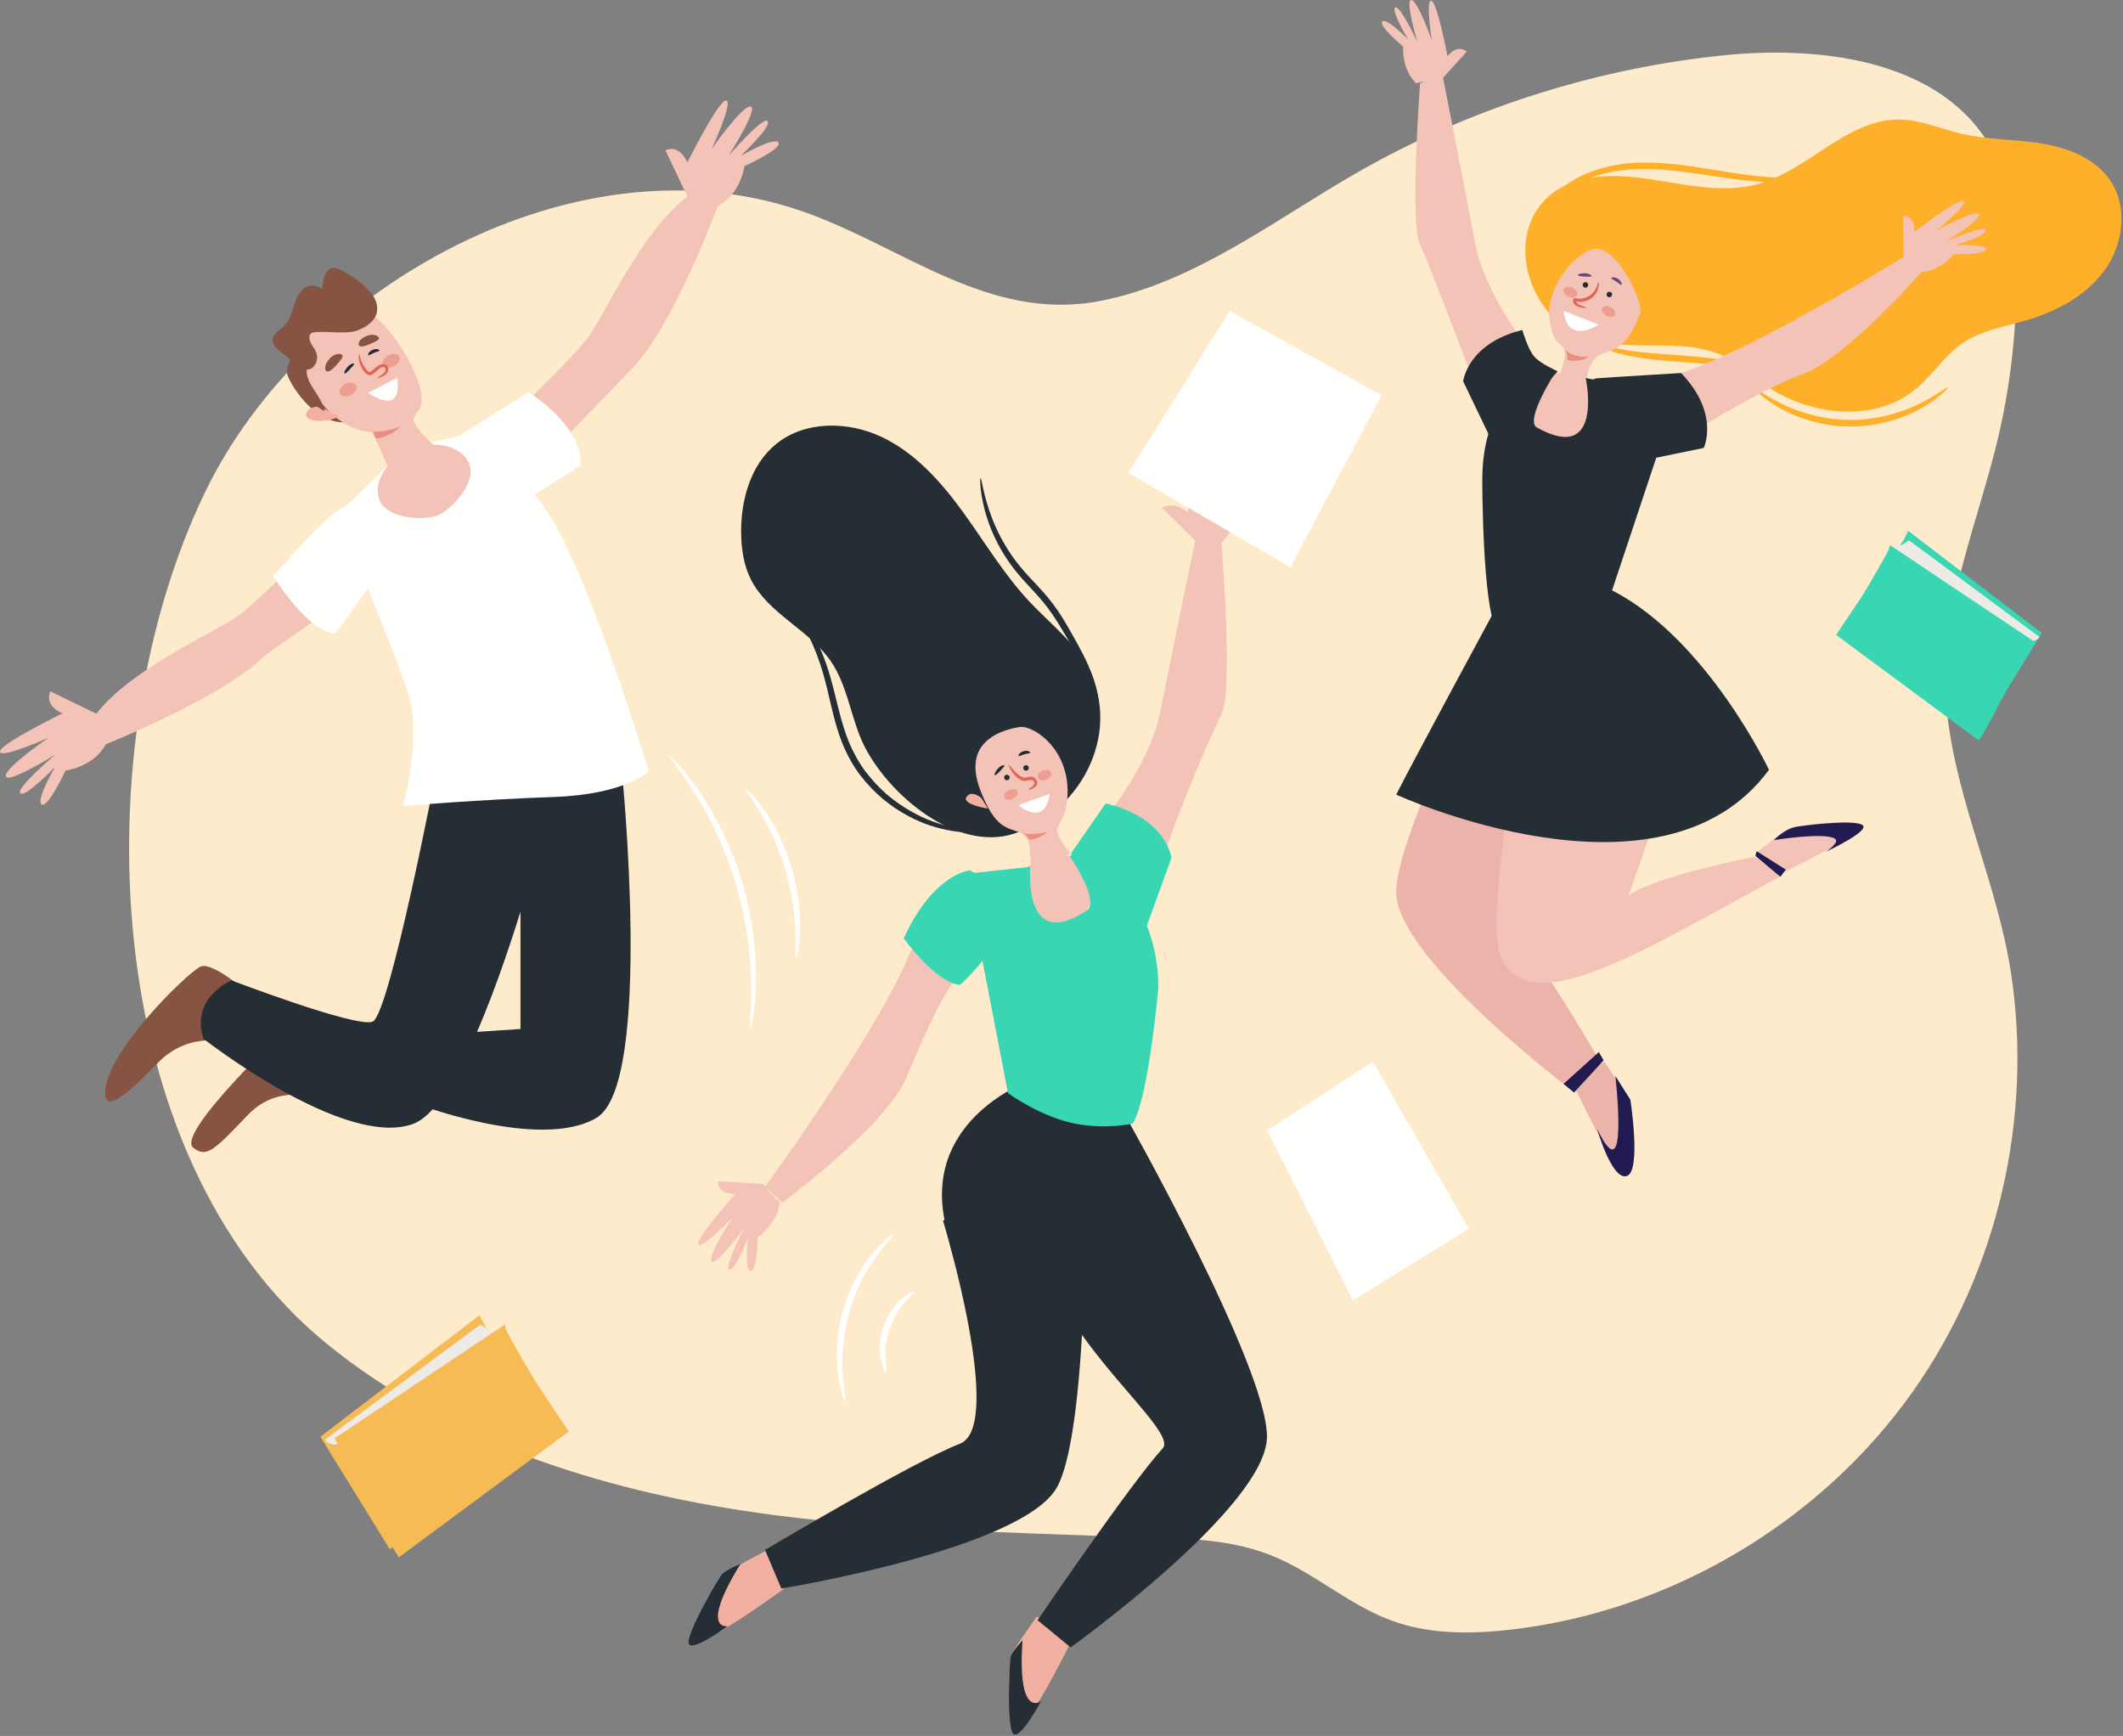 <?xml version="1.0" encoding="UTF-8"?>
<svg width="444px" height="363px" viewBox="0 0 444 363" version="1.1" xmlns="http://www.w3.org/2000/svg" xmlns:xlink="http://www.w3.org/1999/xlink">
    <rect x="0" y="0" width="444" height="363" fill="#808080" stroke="none"/>
    <!-- Generator: Sketch 52.5 (67469) - http://www.bohemiancoding.com/sketch -->
    <title>graph</title>
    <desc>Created with Sketch.</desc>
    <g id="Page-1" stroke="none" stroke-width="1" fill="none" fill-rule="evenodd">
        <g id="Home" transform="translate(-135, -92)">
            <g id="hero" transform="translate(135, 92)">
                <g id="graph">
                    <path d="M162.627,316.91 C186.274,319.951 210.125,320.406 233.92,321.317 C244.83,321.735 255.526,321.232 265.598,325.145 C275.028,328.81 282.559,336.166 292.29,339.319 C299.843,341.765 307.989,341.679 315.877,340.782 C349.24,336.986 380.649,318.406 400.041,290.994 C417.802,265.887 425.218,233.762 420.566,203.39 C417.744,184.968 409.267,167.788 407.235,149.226 C405.086,129.603 412.581,112.495 417.317,93.834 C420.619,80.821 422.062,67.338 421.588,53.922 C421.315,46.192 420.343,38.27 416.687,31.454 C406.753,12.942 381.706,9.448 360.8,11.535 C334.923,14.117 309.106,22.101 286.34,34.672 C268.364,44.598 250.56,59.046 229.93,62.963 C206.668,67.379 188.675,51.438 167.74,44.167 C120.636,27.807 63.765,59.944 43,102.687 C17.365,155.453 20.283,241.772 68.265,280.931 C94.413,302.271 128.107,312.357 161.568,316.771 C161.921,316.818 162.274,316.864 162.627,316.91" id="Fill-4" fill="#FDEBCC"></path>
                    <polyline id="Fill-2699" fill="#F7BB55" points="101.492 277.441 100.297 275 67 300.439 81.527 323.973 114.671 296.026 101.492 277.441"></polyline>
                    <path d="M100.439,277 L68,301.025 C68,301.025 68.136,301.541 68.941,301.859 C69.746,302.177 70.213,302.097 70.213,302.097 L104.317,278.755 C104.317,278.755 102.351,278.298 101.637,277.766 C100.924,277.232 100.439,277 100.439,277" id="Fill-2701" fill="#EEEAE5"></path>
                    <path d="M105.547,277 L70,300.743 L81.544,322.622 L83.404,325.654 L118.953,299.343 C118.953,299.343 115.208,293.755 112.96,290.381 C110.712,287.007 106.3,279.05 106.059,278.54 C105.819,278.032 105.547,277 105.547,277" id="Fill-2702" fill="#F7BB55"></path>
                    <path d="M61.351,75 C61.351,75 59.24,76.461 60.296,78.897 C61.351,81.333 65.979,88.559 72.231,88.315 C72.487,88.305 64.355,75 64.355,75 L61.351,75" id="Fill-2707" fill="#875444"></path>
                    <path d="M52.218,207.884 C52.218,207.884 44.4,200.899 41.897,202.15 C38.839,203.679 21.336,220.828 22.02,228.908 C22.3,232.216 26.152,229.381 33.017,222.261 C39.882,215.142 48.528,218.193 48.528,218.193 L52.218,207.884" id="Fill-2708" fill="#875444"></path>
                    <path d="M70.486,219.662 L61.047,214 C61.047,214 36.583,236.936 40.406,239.993 C43.305,242.313 45.008,240.233 51.873,233.114 C58.738,225.994 67.435,230.087 67.435,230.087 L70.486,219.662" id="Fill-2709" fill="#875444"></path>
                    <path d="M91.061,160 C91.061,160 125.428,162.166 130.004,160.639 C130.004,160.639 136.72,226.616 124.769,233.734 C112.818,240.855 86,230.429 86,230.429 L93.241,216.192 L108.853,215.174 L108.853,189.749 L107.734,190.003 L91.061,160" id="Fill-2711" fill="#252D35"></path>
                    <path d="M48.404,205.004 C48.404,205.004 39.76,208.564 42.557,217.209 C42.557,217.209 72.063,240.346 86.421,235.006 C94.465,232.016 103.106,209.193 109.151,189.696 L130.425,160.639 C130.425,160.639 120.392,161.141 117.044,161.128 C110.648,161.104 91.482,160 91.482,160 C91.482,160 81.472,212.378 77.905,213.649 C74.338,214.919 48.404,205.004 48.404,205.004" id="Fill-2712" fill="#252D35"></path>
                    <path d="M99,94.74 C99,94.74 119.596,75.416 123.155,70.33 C126.714,65.245 134.343,48.21 143.749,41.09 L139.173,31.429 C139.173,31.429 141.97,29.904 143.749,33.971 C143.749,33.971 150.359,20.75 151.884,21.004 C153.411,21.258 148.835,31.174 148.835,31.174 C148.835,31.174 155.193,22.02 156.972,22.276 C158.75,22.53 152.394,32.566 152.394,32.566 C152.394,32.566 159.513,24.31 160.531,25.327 C161.548,26.344 154.937,32.566 154.937,32.566 C154.937,32.566 162.055,28.479 162.818,29.826 C163.582,31.174 155.7,34.734 155.7,34.734 C155.7,34.734 154.937,40.582 150.107,43.124 C150.107,43.124 140.542,68.965 131.897,77.356 L104.126,106.218 L99,94.74" id="Fill-2713" fill="#F4C3B7"></path>
                    <path d="M74.227,105 C74.227,105 54.713,125.414 49.594,128.925 C44.475,132.434 27.371,139.906 20.164,149.246 L10.545,144.578 C10.545,144.578 8.994,147.361 13.045,149.178 C13.045,149.178 -0.237,155.664 0.003,157.194 C0.242,158.722 10.201,154.238 10.201,154.238 C10.201,154.238 0.988,160.51 1.226,162.29 C1.464,164.072 11.558,157.81 11.558,157.81 C11.558,157.81 3.236,164.851 4.244,165.877 C5.251,166.905 11.535,160.352 11.535,160.352 C11.535,160.352 7.382,167.432 8.723,168.208 C10.063,168.983 13.696,161.136 13.696,161.136 C13.696,161.136 19.55,160.429 22.139,155.62 C22.139,155.62 46.616,145.883 55.088,137.316 L85.548,115.733 L74.227,105" id="Fill-2714" fill="#F4C3B7"></path>
                    <path d="M81.87,96.583 L72,106.244 L74.503,117.137 C74.503,117.137 84.228,140.482 85.697,146.177 C87.982,155.033 84.286,168.535 84.286,168.535 C84.286,168.535 100.771,167.167 115.771,166.658 C130.77,166.15 135.677,161.318 135.677,161.318 C135.677,161.318 122.672,118.004 113.694,105.896 C104.713,93.79 101.447,90 101.447,90 L88.226,92.89 L81.87,96.583" id="Fill-2715" fill="#FFFFFE"></path>
                    <path d="M111.09,103.914 L121.374,97.343 C121.374,97.343 122.945,90.303 110.543,82 L96,91.112 L111.09,103.914" id="Fill-2716" fill="#FFFFFE"></path>
                    <path d="M74.09,105.205 C68.452,105.996 58.149,120.285 57,120.257 C57,120.257 64.251,132.09 69.995,132.474 C69.995,132.474 95.272,102.234 74.09,105.205" id="Fill-2717" fill="#FFFFFE"></path>
                    <path d="M94.386,96.067 C94.386,96.067 86.191,89.945 86.475,87.503 C86.547,86.889 87.683,85.89 87.978,85.004 C89.567,80.238 81.905,67.954 77.199,65.366 C73.496,63.329 75.119,63.149 67.326,67.78 C59.533,72.411 63.973,80.42 67.453,84.561 C70.743,88.476 74.511,90.154 77.901,90.436 L82.721,101.142 L94.386,96.067" id="Fill-2718" fill="#F4C3B7"></path>
                    <path d="M79.414,104.691 C77.864,100.889 80.799,96.099 85.97,93.991 C91.143,91.881 96.59,93.252 98.143,97.054 C99.692,100.854 94.488,106.568 91.583,107.753 C88.678,108.937 80.963,108.491 79.414,104.691" id="Fill-2719" fill="#F4C3B7"></path>
                    <path d="M66.965,85.003 C66.965,85.003 64.308,84.856 64.012,86.628 C63.717,88.4 68.885,88.4 70.804,87.071 L66.965,85.003" id="Fill-2720" fill="#F1B0A0"></path>
                    <path d="M67.879,86.004 C67.374,82.803 63.964,80.423 64.133,77.304 C65.769,77.316 66.819,75.291 66.074,73.561 C65.782,72.881 65.285,72.298 64.969,71.627 C64.652,70.957 64.568,70.079 65.054,69.701 C65.283,69.522 65.594,69.491 65.892,69.46 C68.317,69.211 72.469,69.938 74.7,69.112 C76.825,68.325 79.101,66.793 78.879,64.191 C78.686,61.926 76.686,60.088 74.848,58.701 C73.794,57.905 70.785,55.824 69.651,56.012 C67.917,56.301 67.498,58.612 67.372,60.548 C66.16,59.393 64.373,59.579 63.318,60.518 C62.264,61.456 61.766,62.948 61.306,64.389 C60.846,65.83 60.36,67.326 59.32,68.282 C58.35,69.175 56.817,69.85 57.018,71.367 C57.257,73.175 59.619,73.818 60.711,75.359 C60.443,74.981 60.214,77.395 60.369,77.805 C60.835,79.038 61.998,79.853 62.839,80.797 C64.631,82.807 65.507,84.831 67.879,86.004" id="Fill-2721" fill="#875444"></path>
                    <path d="M83.056,79 L77,82.132 C77,82.132 84.274,87.412 83.056,79" id="Fill-2722" fill="#FFFFFE"></path>
                    <path d="M74.488,80.554 C74.819,81.182 74.329,82.09 73.394,82.582 C72.459,83.074 71.433,82.964 71.103,82.336 C70.772,81.708 71.262,80.8 72.197,80.308 C73.132,79.816 74.158,79.926 74.488,80.554" id="Fill-2723" fill="#ED9E90"></path>
                    <path d="M83.488,74.553 C83.819,75.181 83.329,76.089 82.394,76.582 C81.459,77.074 80.433,76.963 80.103,76.335 C79.772,75.708 80.262,74.8 81.197,74.308 C82.132,73.815 83.158,73.925 83.488,74.553" id="Fill-2724" fill="#ED9E90"></path>
                    <path d="M79.004,79.057 C78.976,79.022 79.089,78.873 79.352,78.684 C79.601,78.49 80.036,78.283 80.359,77.935 C80.679,77.597 80.795,76.895 80.305,76.796 C79.795,76.623 79.218,77.207 78.555,77.762 C78.39,77.898 78.228,78.033 78.068,78.166 C77.917,78.303 77.601,78.506 77.273,78.465 C76.648,78.365 76.383,77.947 76.142,77.669 C75.662,77.052 75.366,76.407 75.202,75.849 C74.877,74.721 75.023,73.993 75.101,74 C75.211,73.994 75.247,74.694 75.66,75.686 C75.867,76.179 76.179,76.739 76.632,77.268 C76.852,77.536 77.13,77.786 77.328,77.794 C77.412,77.798 77.476,77.77 77.633,77.639 C77.791,77.506 77.951,77.371 78.114,77.235 C78.447,76.965 78.736,76.692 79.118,76.438 C79.489,76.188 80.019,76.03 80.492,76.191 C80.999,76.323 81.295,76.914 81.207,77.324 C81.15,77.742 80.943,78.05 80.707,78.275 C80.207,78.692 79.761,78.793 79.48,78.919 C79.192,79.028 79.035,79.096 79.004,79.057" id="Fill-2725" fill="#E26559"></path>
                    <path d="M83.96,89 C83.96,89 82.186,91.177 78.638,91.742 L78,90.268 C78,90.268 81.863,90.29 83.96,89 Z" id="Fill-2726" fill="#E98E82"></path>
                    <path d="M79.35,73.285 C79.315,73.476 78.775,73.535 78.204,73.787 C77.626,74.021 77.208,74.368 77.046,74.26 C76.881,74.172 77.155,73.483 77.936,73.154 C78.717,72.822 79.402,73.105 79.35,73.285" id="Fill-2727" fill="#252D35"></path>
                    <path d="M72.043,78.083 C71.897,77.976 72.126,77.353 72.682,76.731 C73.245,76.095 73.964,75.883 74.04,76.06 C74.12,76.234 73.682,76.637 73.188,77.196 C72.688,77.753 72.201,78.202 72.043,78.083" id="Fill-2728" fill="#252D35"></path>
                    <path d="M68.257,77.607 C67.943,77.374 67.699,76.382 68.897,75.044 C70.107,73.676 71.458,73.916 71.62,74.297 C71.793,74.67 71.344,75.201 70.283,76.403 C69.206,77.602 68.596,77.861 68.257,77.607" id="Fill-2729" fill="#875444"></path>
                    <path d="M75.052,72.198 C74.879,71.874 75.07,70.931 76.628,70.274 C78.208,69.595 79.261,70.344 79.246,70.733 C79.243,71.12 78.648,71.391 77.261,71.989 C75.861,72.576 75.238,72.551 75.052,72.198" id="Fill-2730" fill="#875444"></path>
                    <path d="M186.902,258.007 C187.061,258.179 185.503,259.664 183.481,262.423 C182.979,263.117 182.434,263.875 181.925,264.741 C181.367,265.575 180.882,266.532 180.341,267.519 C179.337,269.534 178.384,271.823 177.649,274.314 C176.947,276.815 176.536,279.26 176.315,281.5 C176.248,282.623 176.15,283.692 176.179,284.696 C176.15,285.7 176.208,286.632 176.264,287.486 C176.51,290.897 177.039,292.984 176.813,293.045 C176.677,293.092 175.804,291.077 175.298,287.585 C175.178,286.714 175.061,285.755 175.039,284.718 C174.961,283.682 175.017,282.575 175.053,281.408 C175.21,279.081 175.598,276.532 176.329,273.934 C177.091,271.346 178.118,268.98 179.223,266.926 C179.813,265.918 180.354,264.952 180.972,264.116 C181.541,263.249 182.15,262.498 182.716,261.825 C185.001,259.137 186.812,257.895 186.902,258.007" id="Fill-2695" fill="#FFFFFE"></path>
                    <path d="M191.281,270.028 C191.396,270.212 190.527,270.876 189.394,272.146 C188.819,272.774 188.215,273.586 187.62,274.528 C187.05,275.486 186.504,276.585 186.075,277.797 C185.665,279.016 185.419,280.218 185.277,281.324 C185.164,282.433 185.14,283.444 185.205,284.293 C185.315,285.992 185.59,287.051 185.385,287.124 C185.237,287.186 184.62,286.218 184.242,284.422 C184.045,283.527 183.964,282.432 184.015,281.218 C184.095,280.008 184.327,278.681 184.776,277.349 C185.243,276.024 185.879,274.837 186.562,273.834 C187.269,272.847 188.008,272.034 188.715,271.451 C190.119,270.269 191.203,269.888 191.281,270.028" id="Fill-2696" fill="#FFFFFE"></path>
                    <path d="M140.011,158.004 C140.083,157.942 140.697,158.548 141.752,159.702 C142.289,160.273 142.921,160.991 143.591,161.878 C144.269,162.757 145.082,163.733 145.846,164.906 C146.241,165.485 146.654,166.091 147.084,166.724 C147.51,167.359 147.896,168.055 148.326,168.758 C149.206,170.154 149.995,171.73 150.854,173.374 C152.474,176.709 154.022,180.494 155.256,184.598 C156.45,188.713 157.209,192.732 157.661,196.412 C157.834,198.258 158.028,200.01 158.048,201.66 C158.069,202.484 158.123,203.279 158.111,204.043 C158.094,204.807 158.077,205.541 158.06,206.241 C158.056,207.642 157.903,208.903 157.813,210.009 C157.732,211.117 157.592,212.065 157.453,212.834 C157.194,214.377 157.007,215.219 156.914,215.206 C156.671,215.174 157.127,211.755 157.089,206.23 C157.077,205.539 157.064,204.817 157.051,204.063 C157.035,203.311 156.956,202.529 156.91,201.72 C156.842,200.098 156.608,198.38 156.405,196.569 C155.891,192.961 155.11,189.026 153.938,184.987 C152.727,180.96 151.243,177.232 149.714,173.924 C148.901,172.294 148.163,170.725 147.339,169.326 C146.937,168.622 146.579,167.923 146.183,167.282 C145.785,166.643 145.402,166.029 145.037,165.444 C142.066,160.784 139.825,158.163 140.011,158.004" id="Fill-2697" fill="#FFFFFE"></path>
                    <path d="M156.015,165.005 C156.132,164.901 157.71,166.377 159.717,169.222 C160.727,170.638 161.791,172.423 162.827,174.481 C163.833,176.553 164.794,178.906 165.56,181.457 C166.302,184.013 166.775,186.511 167.056,188.797 C167.304,191.088 167.382,193.164 167.302,194.902 C167.164,198.381 166.641,200.477 166.487,200.453 C166.266,200.426 166.442,198.303 166.331,194.902 C166.285,193.2 166.11,191.182 165.801,188.962 C165.459,186.746 164.963,184.33 164.242,181.846 C163.497,179.369 162.601,177.071 161.684,175.025 C160.737,172.992 159.788,171.203 158.902,169.751 C157.147,166.834 155.845,165.148 156.015,165.005" id="Fill-2698" fill="#FFFFFE"></path>
                    <path d="M179.892,154.083 C177.795,148.879 176.989,143.085 173.86,138.427 C169.357,131.726 160.709,128.401 157.054,121.201 C155.503,118.143 155.015,114.646 155,111.217 C154.969,104.432 157.001,97.22 162.24,92.909 C168.261,87.955 177.295,88.025 184.347,91.353 C191.398,94.68 196.784,100.721 201.365,107.031 C205.945,113.341 209.955,120.112 215.29,125.798 C219.244,130.014 223.935,133.649 226.915,138.602 C235.082,152.181 226.678,169.362 212.26,174.263 C199.591,178.569 184.275,164.962 179.892,154.083" id="Fill-2763" fill="#252D35"></path>
                    <path d="M161.401,249.753 C162.655,250.785 161.287,250.071 163.111,251.258 C162.704,255.815 158.489,258.686 158.489,258.686 C158.489,258.686 158.31,265.942 156.956,265.792 C155.6,265.645 156.469,258.807 156.469,258.807 C156.469,258.807 153.694,265.953 152.52,265.497 C151.347,265.044 155.595,256.844 155.595,256.844 C155.595,256.844 149.641,265.039 148.823,263.748 C148.006,262.457 153.245,254.548 153.245,254.548 C153.245,254.548 146.776,261.33 146.045,260.233 C145.315,259.137 153.765,249.705 153.765,249.705 C149.854,249.662 150.131,247 150.131,247 L159.657,247.565 C159.657,247.565 160.824,249.278 161.401,249.753" id="Fill-2764" fill="#F4C3B7"></path>
                    <path d="M252.994,113.107 C254.624,113.392 253.359,112.853 255.475,113.468 C258.948,110.312 258.487,105.352 258.487,105.352 C258.487,105.352 264.314,100.68 263.347,99.768 C262.375,98.852 257.321,103.777 257.321,103.777 C257.321,103.777 261.434,97.243 260.328,96.655 C259.223,96.068 255.166,104.356 255.166,104.356 C255.166,104.356 258.151,94.802 256.582,95.003 C255.015,95.203 251.815,104.043 251.815,104.043 C251.815,104.043 253.32,94.994 251.967,95.137 C250.613,95.28 248.423,107.135 248.423,107.135 C245.232,104.537 243,106.2 243,106.2 L249.982,113.046 C249.982,113.046 252.245,112.976 252.994,113.107" id="Fill-2765" fill="#F4C3B7"></path>
                    <path d="M213.261,152.025 C216.209,151.565 225.196,157.389 222.909,169.216 C222.717,170.209 221.42,172.395 221.098,173.299 C220.689,174.445 223.869,178.635 223.869,178.635 L215.662,181.257 C215.311,178.778 215.9,175.155 213.248,174.078 C212.256,173.675 211.194,173.42 210.258,172.909 C207.731,171.529 206.382,168.51 205.344,166.038 C204.569,164.192 203.979,162.205 204.001,160.202 C204.056,155.156 208.525,152.764 213.261,152.025" id="Fill-2766" fill="#F4C3B7"></path>
                    <path d="M229.184,184.882 C229.184,180.625 227.833,179 223.366,179 C218.898,179 213,180.625 213,184.882 C213,189.14 216.155,194.468 220.625,194.468 C225.092,194.468 229.184,189.14 229.184,184.882" id="Fill-2767" fill="#F4C3B7"></path>
                    <path d="M226,177.156 C226,177.156 239.892,162.831 242.671,148.8 C245.451,134.769 250.173,112 250.173,112 L255.454,113.449 C255.454,113.449 257.956,144.564 255.454,149.33 C252.953,154.095 238.781,187.189 239.059,195.659 L226,177.156" id="Fill-2768" fill="#F4C3B7"></path>
                    <path d="M201.403,184 C201.403,184 196.679,184.794 189.454,201.209 C182.229,217.623 160,248.181 160,248.181 L163.613,251.508 C163.613,251.508 185.286,235.36 189.454,225.566 C193.622,215.77 198.901,203.592 201.403,204.12 C203.903,204.651 214.464,190.088 201.403,184" id="Fill-2769" fill="#F4C3B7"></path>
                    <path d="M238.53,197.232 L244.999,179.377 C244.999,179.377 244.002,171.002 231.233,168 L224,178.423 L238.53,197.232" id="Fill-2770" fill="#39D6B3"></path>
                    <path d="M202.818,182 C202.818,182 195.186,182.643 189,196.23 C189,196.23 195.804,205.622 200.78,205.939 C200.78,205.939 219.265,190.139 202.818,182" id="Fill-2771" fill="#39D6B3"></path>
                    <path d="M224.134,343.009 C224.134,343.009 213.117,365.505 211.829,361.34 C210.543,357.173 210.968,347.167 211.659,345.739 C212.351,344.31 216.855,338 216.855,338 L224.134,343.009" id="Fill-2772" fill="#F1B0A0"></path>
                    <path d="M225.121,236.852 L235.195,233 C235.195,233 265.095,285.827 264.971,300.485 C264.847,315.141 223.906,344.486 223.906,344.486 L217,338.799 C217,338.799 236.406,310.268 243.163,302.863 C246.542,299.159 222.352,281.014 218.688,263.554 C215.024,246.094 225.121,236.852 225.121,236.852" id="Fill-2773" fill="#252D35"></path>
                    <path d="M164.777,331.628 C164.777,331.628 144.169,346.818 145.026,342.555 C145.886,338.288 151.074,329.58 152.374,328.611 C153.677,327.643 160.714,324 160.714,324 L164.777,331.628" id="Fill-2774" fill="#F1B0A0"></path>
                    <path d="M197.228,255.275 L227.035,238 C227.035,238 228.219,298.008 221.063,310.983 C213.907,323.958 163.405,332.178 163.405,332.178 L160,324.11 C160,324.11 191.157,305.546 200.724,301.913 C210.291,298.278 197.228,255.275 197.228,255.275" id="Fill-2775" fill="#252D35"></path>
                    <path d="M215.285,226 C215.285,226 193.337,233.772 197.533,255.092 C201.728,276.412 208.721,280.409 208.721,280.409 L221.308,259.756 L233.946,232.709 L221.308,231.107 L215.285,226" id="Fill-2776" fill="#252D35"></path>
                    <path d="M226.102,177 C226.102,177 242.26,186.056 242.26,206.518 C242.26,206.518 240.207,229.847 236.881,234.946 C236.881,234.946 231.473,236.265 224.73,234.946 C217.66,233.561 210.817,228.591 210.817,228.591 L205.296,200.03 L201,183.353 L203.328,182.585 L215.481,181.25 C215.481,181.25 213.735,199.404 227.306,190.388 C230.163,188.489 223.748,179.024 223.748,179.024 L226.102,177" id="Fill-2777" fill="#39D6B3"></path>
                    <polyline id="Fill-2778" fill="#FFFFFE" points="236 98.88 269.88 118.644 288.938 82.646 257.175 65 236 98.88"></polyline>
                    <polyline id="Fill-2779" fill="#FFFFFE" points="282.938 271.944 307.169 256.944 287.151 222 265 236.364 282.938 271.944"></polyline>
                    <path d="M163.007,123.003 C163.071,122.947 163.818,123.625 165.002,125.01 C166.18,126.397 167.787,128.506 169.399,131.352 C171.019,134.186 172.622,137.783 173.765,141.956 C174.949,146.1 175.743,150.757 177.563,155.243 C178.508,157.458 179.653,159.521 181.016,161.346 C182.391,163.158 183.916,164.748 185.486,166.135 C188.693,168.834 192.055,170.692 195.05,171.765 C198.042,172.852 200.605,173.341 202.387,173.516 C204.167,173.712 205.172,173.742 205.174,173.858 C205.179,173.931 204.176,174.084 202.348,174.049 C200.521,174.036 197.862,173.686 194.73,172.682 C191.596,171.692 188.055,169.86 184.668,167.101 C183.009,165.683 181.394,164.042 179.939,162.154 C178.498,160.257 177.28,158.086 176.291,155.764 C174.395,151.074 173.646,146.376 172.543,142.288 C171.49,138.186 170.026,134.657 168.545,131.816 C167.075,128.969 165.615,126.809 164.58,125.338 C163.539,123.869 162.929,123.072 163.007,123.003" id="Fill-2780" fill="#252D35"></path>
                    <path d="M205.07,100 C205.318,99.962 205.561,103.297 207.427,108.23 C208.358,110.686 209.745,113.514 211.735,116.348 C212.731,117.767 213.876,119.164 215.172,120.557 C216.459,121.957 217.861,123.378 219.186,124.972 C221.843,128.189 223.67,131.666 225.393,134.735 C227.101,137.834 228.462,140.782 229.154,143.419 C229.875,146.048 229.918,148.31 229.689,149.811 C229.45,151.32 229.075,152.084 229.013,152.063 C228.894,152.032 229.088,151.225 229.156,149.764 C229.215,148.305 229.029,146.179 228.223,143.694 C227.441,141.199 226.039,138.387 224.288,135.354 C222.51,132.322 220.666,128.915 218.128,125.849 C216.854,124.315 215.472,122.899 214.177,121.465 C212.875,120.038 211.69,118.552 210.692,117.065 C208.688,114.088 207.35,111.121 206.512,108.556 C205.655,105.991 205.29,103.828 205.117,102.337 C204.946,100.843 204.992,100.007 205.07,100" id="Fill-2781" fill="#252D35"></path>
                    <path d="M215.055,165.023 C215.041,164.928 215.593,164.84 216.114,164.227 C216.234,164.087 216.355,163.881 216.354,163.76 C216.35,163.632 216.26,163.407 216.106,163.278 C215.944,163.135 215.766,163.064 215.53,163.088 C215.286,163.106 214.989,163.227 214.6,163.285 C213.751,163.398 213.088,162.918 212.652,162.529 C212.204,162.12 211.862,161.705 211.606,161.333 C211.099,160.584 210.941,160.043 211.019,160.004 C211.108,159.955 211.415,160.403 211.987,161.031 C212.273,161.343 212.634,161.701 213.061,162.047 C213.481,162.382 213.996,162.686 214.508,162.605 C214.78,162.571 215.096,162.443 215.483,162.417 C215.876,162.379 216.312,162.559 216.552,162.829 C216.808,163.105 216.95,163.43 216.921,163.815 C216.844,164.209 216.636,164.393 216.463,164.565 C215.716,165.22 215.03,165.113 215.055,165.023" id="Fill-2782" fill="#E26559"></path>
                    <path d="M219.506,166 L213,168.366 C213,168.366 218.521,173.196 219.506,166" id="Fill-2783" fill="#FFFFFE"></path>
                    <path d="M212.742,165.435 C213.002,165.929 212.617,166.642 211.882,167.03 C211.148,167.416 210.341,167.33 210.081,166.836 C209.821,166.343 210.207,165.629 210.941,165.242 C211.676,164.855 212.482,164.942 212.742,165.435" id="Fill-2784" fill="#ED9E90"></path>
                    <path d="M219.833,161.522 C220.046,162.038 219.596,162.713 218.829,163.03 C218.061,163.347 217.266,163.186 217.053,162.67 C216.84,162.155 217.29,161.48 218.058,161.163 C218.825,160.846 219.62,161.007 219.833,161.522" id="Fill-2785" fill="#ED9E90"></path>
                    <path d="M214,174.251 C214,174.251 216.177,174.694 218.952,174 C218.952,174 217.584,175.33 215.349,175.639 C215.349,175.639 214.848,174.713 214,174.251" id="Fill-2786" fill="#E98E82"></path>
                    <path d="M214.954,160.137 C215.198,160.344 215.229,160.71 215.022,160.954 C214.815,161.198 214.449,161.229 214.205,161.022 C213.961,160.815 213.93,160.449 214.137,160.205 C214.344,159.961 214.71,159.93 214.954,160.137" id="Fill-2787" fill="#252D35"></path>
                    <path d="M210.955,162.138 C211.199,162.345 211.229,162.711 211.022,162.955 C210.815,163.199 210.449,163.229 210.205,163.023 C209.961,162.816 209.931,162.45 210.138,162.205 C210.345,161.961 210.71,161.931 210.955,162.138" id="Fill-2788" fill="#252D35"></path>
                    <path d="M215.44,157.377 C215.382,157.562 214.839,157.556 214.242,157.737 C213.64,157.899 213.183,158.193 213.035,158.066 C212.882,157.959 213.237,157.309 214.053,157.077 C214.868,156.841 215.513,157.205 215.44,157.377" id="Fill-2789" fill="#252D35"></path>
                    <path d="M208.043,162.083 C207.898,161.975 208.126,161.352 208.682,160.731 C209.244,160.095 209.964,159.883 210.039,160.06 C210.12,160.233 209.682,160.636 209.188,161.195 C208.688,161.752 208.201,162.202 208.043,162.083" id="Fill-2790" fill="#252D35"></path>
                    <path d="M205.211,166.831 C205.211,166.831 203.124,165.078 202.122,166.664 C201.121,168.25 206.63,169.085 206.63,169.085 L205.211,166.831" id="Fill-2791" fill="#F1B0A0"></path>
                    <path d="M154.877,327 C154.877,327 151.885,328.301 151.104,329.082 C150.324,329.863 143.169,342.22 144.08,343.782 C144.99,345.342 152.166,340.043 152.166,340.043 C152.166,340.043 146.161,341.18 154.877,327" id="Fill-2792" fill="#252D35"></path>
                    <path d="M213.841,343 C213.841,343 211.716,345.298 211.388,346.352 C211.061,347.405 210.474,361.673 212.006,362.631 C213.538,363.59 217.727,355.717 217.727,355.717 C217.727,355.717 212.72,359.639 213.841,343.033" id="Fill-2793" fill="#252D35"></path>
                    <polyline id="Fill-2703" fill="#39D6B3" points="398.066 113.051 399.07 111 427.029 132.363 414.832 152.124 387 128.657 398.066 113.051"></polyline>
                    <path d="M399.257,113 L426.498,133.174 C426.498,133.174 426.383,133.608 425.707,133.875 C425.031,134.141 424.639,134.074 424.639,134.074 L396,114.474 C396,114.474 397.651,114.09 398.25,113.642 C398.849,113.195 399.257,113 399.257,113" id="Fill-2705" fill="#EEEAE5"></path>
                    <path d="M395.258,114 L425.108,133.938 L415.415,152.311 L413.852,154.856 L384,132.762 C384,132.762 387.145,128.07 389.033,125.237 C390.92,122.404 394.625,115.721 394.828,115.294 C395.03,114.866 395.258,114 395.258,114" id="Fill-2706" fill="#39D6B3"></path>
                    <path d="M407.387,81.014 C407.489,81.115 405.811,83.003 402.329,85.058 C398.891,87.112 393.479,89.149 387.255,89.194 C381.03,89.24 375.589,87.284 372.121,85.281 C368.61,83.277 366.903,81.414 367.004,81.311 C367.149,81.127 369.058,82.699 372.572,84.421 C376.055,86.148 381.302,87.863 387.244,87.82 C393.187,87.776 398.408,85.983 401.864,84.205 C405.355,82.432 407.239,80.832 407.387,81.014" id="Fill-2731" fill="#FFB02A"></path>
                    <path d="M369.159,78.46 C369.063,78.67 367.206,77.898 364.076,77.201 C362.517,76.832 360.624,76.549 358.515,76.286 C356.399,76.053 354.061,75.867 351.591,75.691 C349.119,75.517 346.754,75.319 344.605,75.053 C342.459,74.767 340.528,74.428 338.938,73.998 C335.746,73.165 333.938,72.18 334.002,72.04 C334.084,71.83 335.985,72.479 339.146,73.049 C340.724,73.349 342.626,73.582 344.745,73.794 C346.869,73.988 349.215,74.146 351.689,74.321 C354.165,74.497 356.533,74.723 358.681,75.031 C360.824,75.368 362.75,75.76 364.322,76.261 C367.484,77.225 369.229,78.329 369.159,78.46" id="Fill-2732" fill="#FFB02A"></path>
                    <path d="M331.541,37.373 C337.474,36.115 343.623,37.199 349.606,38.195 C355.59,39.192 361.802,40.091 367.652,38.486 C378.214,35.587 386.232,24.916 397.184,25.001 C401.694,25.037 405.946,26.963 410.34,27.982 C415.796,29.247 421.479,29.111 427.008,30.014 C432.535,30.918 438.245,33.14 441.369,37.789 C445.075,43.306 444.058,51.089 440.17,56.479 C436.281,61.869 430.052,65.151 423.672,67.011 C419.221,68.308 414.478,69.058 410.627,71.639 C406.731,74.25 404.187,78.452 400.556,81.422 C391.448,88.87 377.272,86.736 367.863,79.67 C365.499,77.894 363.307,75.835 360.651,74.535 C349.848,69.247 334.312,76.248 325.008,66.626 C315.56,56.856 316.906,40.477 331.541,37.373" id="Fill-2733" fill="#FFB02A"></path>
                    <path d="M329,226.723 C329,226.723 338.898,247.938 340.056,244.011 C341.211,240.08 340.829,230.646 340.209,229.298 C339.586,227.95 335.54,222 335.54,222 L329,226.723" id="Fill-2734" fill="#ECB3AA"></path>
                    <path d="M400.087,55.336 C401.002,56.509 400.391,55.248 401.428,56.942 C405.738,56.79 408.631,53.143 408.631,53.143 C408.631,53.143 415.473,53.324 415.393,52.103 C415.315,50.879 408.835,51.336 408.835,51.336 C408.835,51.336 415.69,49.182 415.314,48.108 C414.94,47.033 407.026,50.46 407.026,50.46 C407.026,50.46 415.012,45.502 413.832,44.708 C412.653,43.914 404.969,48.242 404.969,48.242 C404.969,48.242 411.647,42.757 410.646,42.049 C409.647,41.342 400.385,48.481 400.385,48.481 C400.52,44.97 398,45.093 398,45.093 L398.105,53.668 C398.105,53.668 399.665,54.796 400.087,55.336" id="Fill-2735" fill="#F4C3B7"></path>
                    <path d="M298.399,17.076 C296.934,17.345 298.071,16.836 296.17,17.416 C293.049,14.44 293.463,9.764 293.463,9.764 C293.463,9.764 288.229,5.358 289.097,4.497 C289.97,3.634 294.511,8.277 294.511,8.277 C294.511,8.277 290.817,2.116 291.81,1.561 C292.802,1.008 296.448,8.824 296.448,8.824 C296.448,8.824 293.765,-0.185 295.175,0.003 C296.583,0.193 299.457,8.528 299.457,8.528 C299.457,8.528 298.106,-0.005 299.322,0.13 C300.538,0.264 302.727,11.753 302.727,11.753 C304.957,9.037 306.758,10.802 306.758,10.802 L301.105,17.018 C301.105,17.018 299.072,16.953 298.399,17.076" id="Fill-2736" fill="#F4C3B7"></path>
                    <path d="M334.219,52.022 C332.325,51.712 327.748,54.754 325.458,59.712 C324.177,62.486 323.294,65.305 324.766,69.819 C325.458,71.942 326.909,72.207 327.231,73.158 C327.642,74.363 326.286,78.158 326.286,78.158 L331.689,80.34 C332.041,77.733 332.438,75.109 335.096,73.977 C336.09,73.554 337.153,73.285 338.091,72.748 C340.623,71.296 341.975,68.122 343.014,65.523 C343.79,63.582 338.964,52.8 334.219,52.022" id="Fill-2737" fill="#F4C3B7"></path>
                    <path d="M327.805,126.633 L318.753,123 C318.753,123 291.889,172.818 292,186.639 C292.112,200.461 328.897,228.133 328.897,228.133 L335.101,222.771 C335.101,222.771 323.744,202.968 317.672,195.986 C311.601,189.002 327.805,126.633 327.805,126.633" id="Fill-2738" fill="#ECB3AA"></path>
                    <path d="M372.629,182.592 C372.629,182.592 392.58,173.126 388.571,172.29 C384.562,171.458 375.186,172.605 373.895,173.333 C372.601,174.062 367,178.577 367,178.577 L372.629,182.592" id="Fill-2739" fill="#F4C3B7"></path>
                    <path d="M336.417,126 L322.685,130.996 C322.685,130.996 308.949,191.411 314.193,200.897 C319.435,210.386 334.162,204.106 355.136,192.659 C372.705,183.069 372.705,183.069 372.705,183.069 L366.841,179.166 C366.841,179.166 346.398,183.172 340.657,187.166 C340.657,187.166 343.652,178.677 347.648,166.694 C351.641,154.71 354.395,142.477 336.417,126" id="Fill-2740" fill="#F4C3B7"></path>
                    <path d="M320,84.918 C320,80.904 321.292,78 325.307,78 C329.322,78 334.869,79.408 334.869,83.423 C334.869,87.438 331.706,93.958 327.691,93.958 C323.677,93.958 320,88.934 320,84.918" id="Fill-2741" fill="#F4C3B7"></path>
                    <path d="M323.463,77.443 C323.463,77.443 310.981,63.934 308.484,50.702 C305.986,37.47 301.744,16 301.744,16 L296.999,17.365 C296.999,17.365 294.751,46.708 296.999,51.202 C299.245,55.696 310.224,85.614 313.568,93.471 L323.463,77.443" id="Fill-2742" fill="#F4C3B7"></path>
                    <path d="M337,87.132 C337,87.132 337.959,82.93 353.744,77.219 C369.528,71.508 399.305,53 399.305,53 L402.277,56.398 C402.277,56.398 386.097,75.087 376.684,78.366 C367.271,81.645 347.278,94.569 345.221,95.604 C342.111,97.168 342.149,99.138 337,87.132" id="Fill-2743" fill="#F4C3B7"></path>
                    <path d="M322.682,77 C322.682,77 310,81.11 310,100.406 C310,100.406 310.008,126.836 312.997,131.644 C312.997,131.644 317.856,132.888 323.914,131.644 C330.266,130.337 336.414,125.652 336.414,125.652 L346.389,95.703 L345.196,81.671 L331.632,79.051 C331.632,79.051 335.524,97.235 321.446,89.418 C318.71,87.899 325.47,77.582 325.47,77.582 L322.682,77" id="Fill-2744" fill="#252D35"></path>
                    <path d="M312.249,92.747 L306,79.728 C306,79.728 306.896,71.831 318.368,69 C318.368,69 319.528,72.981 320.8,74.502 C322.071,76.023 325.773,77.64 325.773,77.64 L312.249,92.747" id="Fill-2745" fill="#252D35"></path>
                    <path d="M336.444,97.745 L356.315,93.672 C356.315,93.672 359.77,86.514 351.578,78 C351.578,78 336.079,78.935 334.073,79.102 C332.097,79.267 333.454,80.787 333.454,80.787 L336.444,97.745" id="Fill-2746" fill="#252D35"></path>
                    <path d="M313.9,125.203 C313.9,125.203 295.105,159.952 292,166.162 C292,166.162 347.449,191.632 369.958,160.973 C369.958,160.973 357.153,133.873 337.359,123.556 L328.82,121 L314.234,125.036" id="Fill-2747" fill="#252D35"></path>
                    <path d="M381.727,36.549 C381.749,36.624 380.922,36.981 379.342,37.356 C377.767,37.735 375.429,38.079 372.527,38.138 C369.626,38.196 366.176,37.938 362.4,37.426 C358.622,36.925 354.516,36.189 350.197,35.718 C345.885,35.257 341.739,35.173 338.067,35.766 C334.394,36.349 331.215,37.552 328.786,38.957 C326.355,40.373 324.665,41.944 323.627,43.133 C322.582,44.323 322.113,45.083 322.007,45.019 C321.949,44.99 322.261,44.133 323.209,42.8 C324.148,41.469 325.807,39.715 328.281,38.127 C330.753,36.55 334.039,35.196 337.857,34.517 C341.68,33.829 345.956,33.883 350.343,34.352 C354.734,34.831 358.843,35.609 362.579,36.173 C366.314,36.748 369.688,37.1 372.53,37.167 C378.227,37.325 381.675,36.314 381.727,36.549" id="Fill-2749" fill="#FFB02A"></path>
                    <path d="M331.687,64.336 C331.681,64.42 331.071,64.478 330.14,64.17 C329.909,64.089 329.638,63.982 329.385,63.75 C329.259,63.635 329.144,63.48 329.072,63.295 C328.971,63.036 328.979,62.743 329.079,62.519 C329.11,62.473 329.109,62.366 329.167,62.364 L329.347,62.359 C329.464,62.342 329.601,62.381 329.736,62.406 C329.981,62.453 330.059,62.445 330.235,62.457 C330.541,62.464 330.861,62.433 331.178,62.362 C332.477,62.089 333.348,61.143 333.738,60.365 C334.148,59.582 334.183,58.993 334.292,59 C334.368,58.99 334.521,59.616 334.183,60.561 C334.011,61.023 333.712,61.555 333.229,62.021 C332.749,62.486 332.084,62.868 331.328,63.033 C330.951,63.117 330.572,63.148 330.208,63.129 C330.049,63.122 329.799,63.09 329.725,63.074 C329.658,63.062 329.667,63.047 329.655,63.056 C329.647,63.063 329.642,63.077 329.643,63.095 C329.67,63.186 329.719,63.271 329.788,63.349 C329.927,63.505 330.128,63.623 330.325,63.721 C331.131,64.115 331.702,64.233 331.687,64.336" id="Fill-2750" fill="#E26559"></path>
                    <path d="M327,65 L334.319,67.884 C334.319,67.884 327.886,72.32 327,65" id="Fill-2751" fill="#FFFFFE"></path>
                    <path d="M337.743,65.836 C337.483,66.329 336.677,66.416 335.941,66.029 C335.207,65.642 334.821,64.929 335.082,64.435 C335.342,63.942 336.147,63.855 336.883,64.242 C337.617,64.629 338.003,65.342 337.743,65.836" id="Fill-2752" fill="#ED9E90"></path>
                    <path d="M329.818,61.699 C329.596,62.211 328.799,62.359 328.037,62.029 C327.274,61.7 326.836,61.017 327.057,60.505 C327.279,59.993 328.076,59.846 328.839,60.175 C329.6,60.505 330.039,61.187 329.818,61.699" id="Fill-2753" fill="#ED9E90"></path>
                    <path d="M327,73 C327,73 329.567,75.149 332.243,74.456 C332.243,74.456 331.32,75.841 327.767,75.333 C327.767,75.333 328.063,73.808 327,73" id="Fill-2754" fill="#E98E82"></path>
                    <path d="M337.159,61.579 C337.159,61.9 336.899,62.159 336.579,62.159 C336.258,62.159 336,61.9 336,61.579 C336,61.259 336.258,61 336.579,61 C336.899,61 337.159,61.259 337.159,61.579" id="Fill-2755" fill="#252D35"></path>
                    <path d="M332.159,59.58 C332.159,59.9 331.899,60.16 331.579,60.16 C331.259,60.16 331,59.9 331,59.58 C331,59.26 331.259,59 331.579,59 C331.899,59 332.159,59.26 332.159,59.58" id="Fill-2756" fill="#252D35"></path>
                    <path d="M339.081,59.569 C338.902,59.644 338.556,59.226 338.032,58.887 C337.519,58.533 336.999,58.374 337,58.179 C336.983,57.993 337.709,57.843 338.413,58.316 C339.12,58.785 339.26,59.513 339.081,59.569" id="Fill-2757" fill="#67477F"></path>
                    <path d="M330,57.53 C329.988,57.349 330.611,57.12 331.445,57.143 C332.294,57.161 332.921,57.573 332.835,57.745 C332.754,57.919 332.163,57.844 331.418,57.83 C330.669,57.808 330.012,57.727 330,57.53" id="Fill-2758" fill="#67477F"></path>
                    <path d="M334,236.004 C334,236.004 337.045,246.811 340.189,245.926 C343.333,245.042 340.969,229.958 340.969,229.958 L337.831,225 C337.831,225 340.778,250.249 334,236.004" id="Fill-2759" fill="#221B51"></path>
                    <path d="M371,175.674 C371,175.674 373.215,173.258 375.898,172.856 C378.583,172.453 388.178,171.312 389.588,172.587 C390.997,173.862 381.81,178.137 381.81,178.137 C381.81,178.137 385.011,176.098 383.682,175.339 C381.334,173.996 371,175.674 371,175.674" id="Fill-2760" fill="#221B51"></path>
                    <polyline id="Fill-2761" fill="#221B51" transform="translate(370.322, 180.459) rotate(-24) translate(-370.322, -180.459) " points="368 177.82 371.004 183.919 372.643 183.009 368.637 177 368 177.82"></polyline>
                    <polyline id="Fill-2762" fill="#221B51" points="334.374 220 327 226.644 329.185 228.466 335.375 221.729 334.374 220"></polyline>
                </g>
            </g>
        </g>
    </g>
</svg>